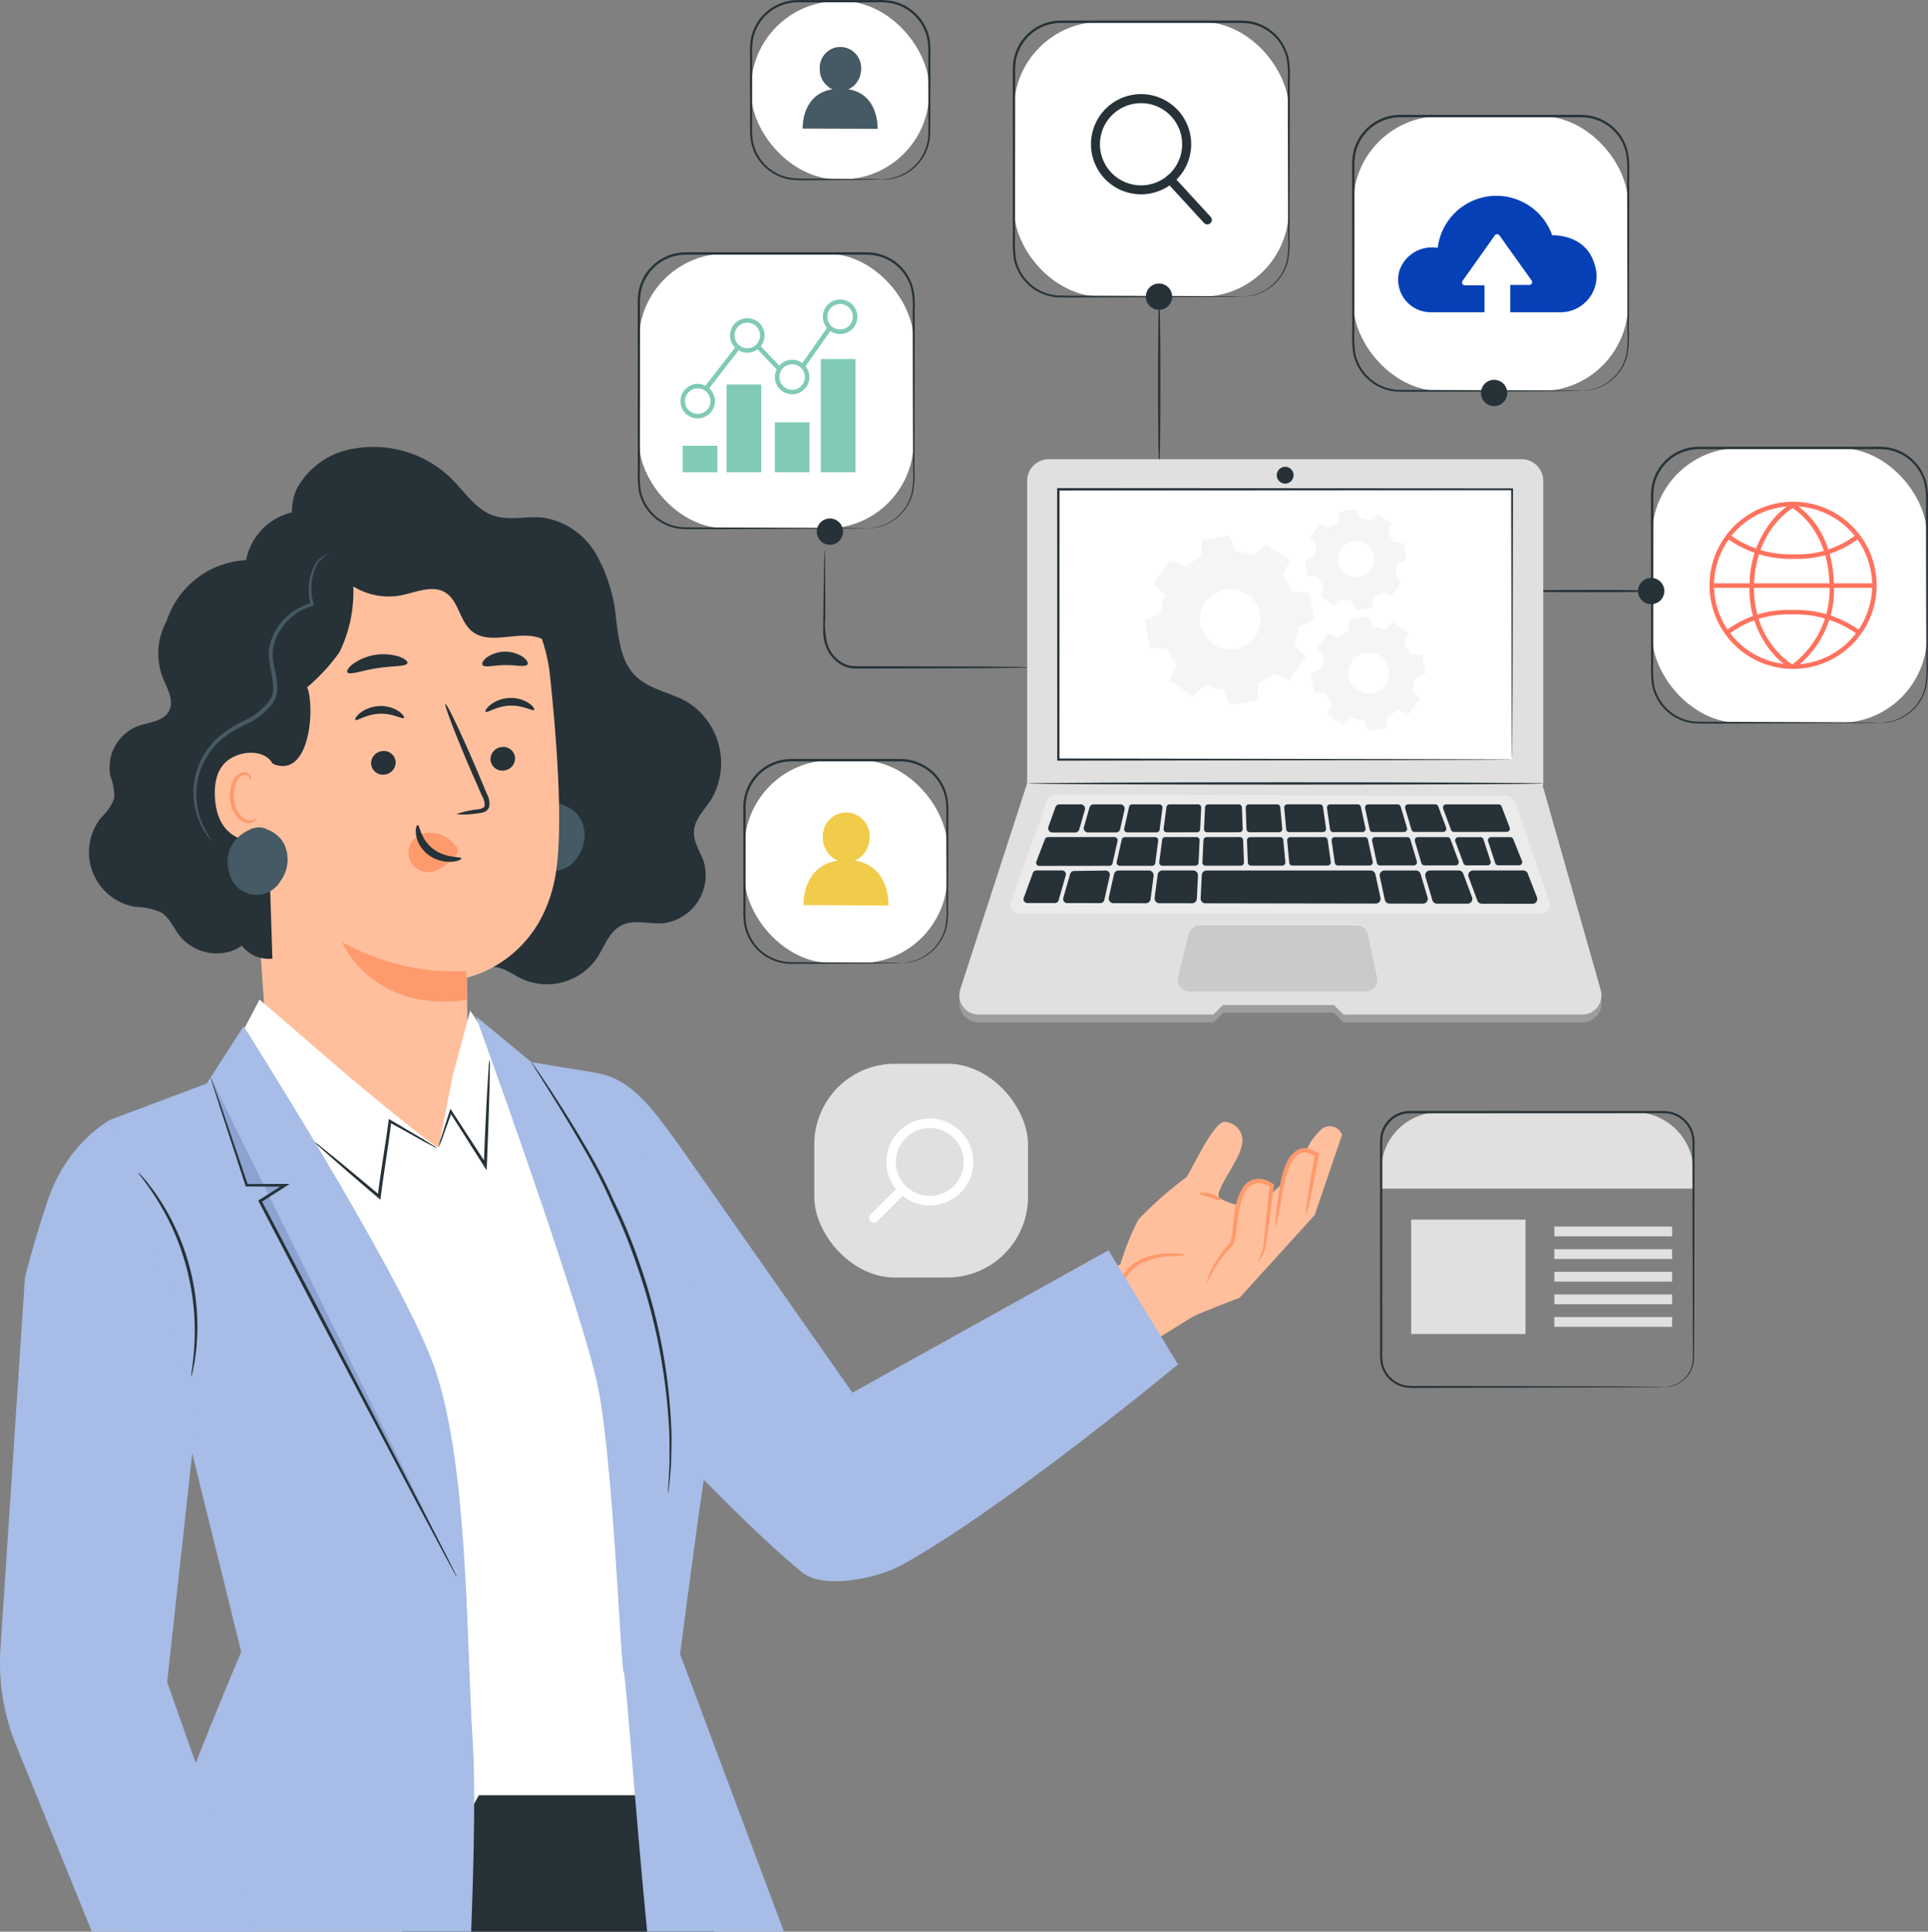 <svg xmlns="http://www.w3.org/2000/svg" width="229.887" height="230.313" viewBox="0 0 229.887 230.313"><rect x="0" y="0" width="229.887" height="230.313" fill="#808080" stroke="none"/><g transform="translate(5473.886 6538.19)"><g transform="translate(-5516.156 -6579.74)"><g transform="translate(139.361 168.378)"><rect width="25.486" height="25.486" rx="9.615" fill="#e0e0e0"/><g transform="translate(6.538 6.537)"><path d="M235.584,302.02a.566.566,0,0,1-.4-.966l3.028-3.029a5.218,5.218,0,0,1,.377-6.9,5.18,5.18,0,1,1,.423,7.7l-3.027,3.028A.564.564,0,0,1,235.584,302.02Zm6.667-11.281a4.045,4.045,0,1,0,2.861,1.185A4.022,4.022,0,0,0,242.252,290.74Z" transform="translate(-235.018 -289.608)" fill="#fff"/></g></g><g transform="translate(118.312 41.55)"><g transform="translate(62.039 35.483)"><path d="M299.24,127.721c-.077,0-.14-4.517-.14-10.086s.063-10.087.14-10.087.14,4.515.14,10.087S299.317,127.721,299.24,127.721Z" transform="translate(-299.1 -107.548)" fill="#263238"/></g><g transform="translate(22.109 65.579)"><path d="M249.309,177.515a1.884,1.884,0,0,1-.372.028l-1.068.026-3.925.045-12.951.041H229.12a7.038,7.038,0,0,1-.934-.035,3.3,3.3,0,0,1-.9-.261,4.2,4.2,0,0,1-2.223-2.632,5.316,5.316,0,0,1-.233-1.616q.009-.778.017-1.51c.013-.972.025-1.879.035-2.711.03-1.633.054-2.966.072-3.925.014-.44.025-.795.033-1.067a1.872,1.872,0,0,1,.031-.372,1.863,1.863,0,0,1,.026.372c0,.273.011.627.019,1.068,0,.96.011,2.292.018,3.925,0,.831,0,1.739,0,2.711a10.017,10.017,0,0,0,.23,3.048,3.947,3.947,0,0,0,2.088,2.458,3.03,3.03,0,0,0,.827.238,6.861,6.861,0,0,0,.9.031h1.873l12.951.041,3.925.044,1.068.026A1.845,1.845,0,0,1,249.309,177.515Z" transform="translate(-224.83 -163.526)" fill="#263238"/></g><g transform="translate(44.726 2.465)"><g transform="translate(0.139 0.14)"><rect width="32.766" height="32.766" rx="10.384" fill="#fff"/></g><path d="M294.219,79.042a9.867,9.867,0,0,0,1.218-.167,5.565,5.565,0,0,0,2.951-1.792,5.376,5.376,0,0,0,1.16-2.221,11.81,11.81,0,0,0,.176-3.009c-.006-2.185-.013-4.67-.021-7.417s-.011-5.758-.017-8.988q0-1.212,0-2.464a9.487,9.487,0,0,0-.184-2.5,5.452,5.452,0,0,0-3.331-3.718,5.3,5.3,0,0,0-1.3-.32,11.84,11.84,0,0,0-1.37-.042l-2.822,0-5.82,0-12.239,0a5.483,5.483,0,0,0-2.889.834,5.19,5.19,0,0,0-1.151.967,5.135,5.135,0,0,0-.84,1.234,5.346,5.346,0,0,0-.471,1.405,7.627,7.627,0,0,0-.1,1.483q0,1.508,0,2.991c0,3.954-.005,7.768-.008,11.4q0,2.725-.006,5.31a13.883,13.883,0,0,0,.107,2.512,5.5,5.5,0,0,0,4.862,4.355c1.48.052,2.934.019,4.3.034l13.016.044,3.539.026.92.014c.207,0,.313.015.313.015s-.106.01-.313.014l-.92.014-3.539.026-13.016.045c-1.377-.009-2.8.032-4.322-.017a5.661,5.661,0,0,1-4.045-2.25,5.737,5.737,0,0,1-1.033-2.272,14.052,14.052,0,0,1-.118-2.56q0-2.582-.006-5.31c0-3.633-.005-7.448-.008-11.4q0-1.483,0-2.991a7.928,7.928,0,0,1,.1-1.533,5.583,5.583,0,0,1,.495-1.478,5.362,5.362,0,0,1,.882-1.3,5.467,5.467,0,0,1,1.21-1.017,5.764,5.764,0,0,1,3.038-.877l12.239,0,5.82,0,2.822,0a12.027,12.027,0,0,1,1.4.046,5.578,5.578,0,0,1,1.357.339,5.7,5.7,0,0,1,3.477,3.9,9.69,9.69,0,0,1,.185,2.558q0,1.252,0,2.464c-.006,3.23-.012,6.24-.017,8.988s-.014,5.232-.02,7.417a11.845,11.845,0,0,1-.2,3.042,5.466,5.466,0,0,1-1.207,2.259,5.555,5.555,0,0,1-3.021,1.776,5.013,5.013,0,0,1-.916.11C294.325,79.046,294.219,79.042,294.219,79.042Z" transform="translate(-266.897 -46.135)" fill="#263238"/></g><g transform="translate(85.182 13.712)"><g transform="translate(0.139 0.14)"><rect width="32.766" height="32.766" rx="10.384" fill="#fff"/></g><path d="M369.467,99.96a9.892,9.892,0,0,0,1.217-.166A5.565,5.565,0,0,0,373.635,98,5.367,5.367,0,0,0,374.8,95.78a11.812,11.812,0,0,0,.175-3.009c-.006-2.184-.013-4.67-.02-7.416s-.011-5.759-.017-8.989q0-1.211,0-2.464a9.481,9.481,0,0,0-.184-2.5,5.452,5.452,0,0,0-3.331-3.718,5.293,5.293,0,0,0-1.3-.321,11.728,11.728,0,0,0-1.37-.041l-2.822,0-5.82,0-12.239,0a5.489,5.489,0,0,0-2.889.834,5.192,5.192,0,0,0-1.151.967,5.1,5.1,0,0,0-.839,1.234,5.315,5.315,0,0,0-.471,1.4,7.627,7.627,0,0,0-.1,1.483q0,1.509,0,2.991c0,3.954-.006,7.768-.008,11.4q0,2.725-.006,5.309a13.944,13.944,0,0,0,.106,2.513,5.51,5.51,0,0,0,.984,2.18,5.442,5.442,0,0,0,3.879,2.174c1.479.053,2.933.02,4.3.034l13.016.045,3.539.026.92.014c.208,0,.314.014.314.014s-.106.01-.314.015l-.92.014-3.539.026-13.016.045c-1.378-.008-2.8.032-4.322-.017a5.662,5.662,0,0,1-4.045-2.25,5.734,5.734,0,0,1-1.033-2.272,14.009,14.009,0,0,1-.118-2.561q0-2.581-.006-5.309c0-3.634-.005-7.448-.008-11.4q0-1.482,0-2.991a7.924,7.924,0,0,1,.1-1.533,5.584,5.584,0,0,1,.495-1.478,5.381,5.381,0,0,1,.882-1.3,5.451,5.451,0,0,1,1.21-1.017,5.758,5.758,0,0,1,3.038-.877l12.239,0,5.82,0,2.822,0a12.02,12.02,0,0,1,1.4.046,5.548,5.548,0,0,1,1.357.339,5.7,5.7,0,0,1,3.477,3.9,9.672,9.672,0,0,1,.185,2.558q0,1.252,0,2.464c-.006,3.23-.012,6.24-.017,8.989s-.015,5.232-.021,7.416a11.844,11.844,0,0,1-.2,3.042,5.463,5.463,0,0,1-1.208,2.259,5.555,5.555,0,0,1-3.021,1.776,4.961,4.961,0,0,1-.916.11C369.573,99.964,369.467,99.96,369.467,99.96Z" transform="translate(-342.144 -67.054)" fill="#263238"/></g><g transform="translate(120.818 53.278)"><g transform="translate(0.139 0.14)"><rect width="32.766" height="32.766" rx="10.384" fill="#fff"/></g><path d="M435.749,173.553a9.911,9.911,0,0,0,1.218-.166,5.567,5.567,0,0,0,2.951-1.793,5.371,5.371,0,0,0,1.16-2.221,11.808,11.808,0,0,0,.176-3.009c-.006-2.184-.013-4.67-.021-7.416s-.011-5.758-.017-8.989q0-1.211,0-2.464a9.461,9.461,0,0,0-.184-2.5,5.451,5.451,0,0,0-3.331-3.718,5.283,5.283,0,0,0-1.3-.321,11.727,11.727,0,0,0-1.37-.041l-2.822,0-5.82,0-12.239,0a5.488,5.488,0,0,0-2.889.834,5.193,5.193,0,0,0-1.151.967,5.1,5.1,0,0,0-.84,1.234,5.31,5.31,0,0,0-.471,1.405,7.611,7.611,0,0,0-.1,1.482q0,1.509,0,2.991c0,3.954-.005,7.768-.008,11.4q0,2.725-.006,5.309a13.893,13.893,0,0,0,.107,2.513,5.5,5.5,0,0,0,.984,2.18,5.442,5.442,0,0,0,3.879,2.174c1.48.053,2.933.02,4.3.034l13.016.045,3.539.026.92.013c.207,0,.313.015.313.015s-.106.01-.313.015l-.92.014-3.539.026-13.016.045c-1.377-.008-2.8.032-4.322-.017a5.662,5.662,0,0,1-4.045-2.25,5.742,5.742,0,0,1-1.033-2.271,14.064,14.064,0,0,1-.118-2.561q0-2.581-.006-5.309c0-3.634-.005-7.448-.008-11.4q0-1.483,0-2.991a7.93,7.93,0,0,1,.1-1.533,5.586,5.586,0,0,1,.495-1.478,5.373,5.373,0,0,1,.882-1.3,5.465,5.465,0,0,1,1.21-1.017,5.759,5.759,0,0,1,3.038-.877l12.239,0,5.82,0,2.822,0a12.14,12.14,0,0,1,1.4.046,5.553,5.553,0,0,1,1.357.339,5.7,5.7,0,0,1,3.477,3.9,9.694,9.694,0,0,1,.185,2.558q0,1.252,0,2.464c-.006,3.231-.012,6.24-.017,8.989s-.015,5.232-.02,7.416a11.849,11.849,0,0,1-.2,3.043A5.457,5.457,0,0,1,440,171.665a5.553,5.553,0,0,1-3.021,1.776,4.956,4.956,0,0,1-.916.11C435.855,173.557,435.749,173.553,435.749,173.553Z" transform="translate(-408.427 -140.647)" fill="#263238"/></g><g transform="translate(0 30.095)"><g transform="translate(0.139 0.14)"><rect width="32.766" height="32.766" rx="10.384" fill="#fff"/></g><path d="M211.029,130.433a10,10,0,0,0,1.218-.167,5.565,5.565,0,0,0,2.951-1.792,5.372,5.372,0,0,0,1.16-2.221,11.811,11.811,0,0,0,.176-3.009c-.006-2.185-.013-4.67-.021-7.417s-.011-5.758-.017-8.988q0-1.212,0-2.464a9.487,9.487,0,0,0-.184-2.5,5.452,5.452,0,0,0-3.331-3.718,5.329,5.329,0,0,0-1.3-.321,11.962,11.962,0,0,0-1.37-.041l-2.822,0-5.82,0-12.239,0a5.483,5.483,0,0,0-2.889.834,5.19,5.19,0,0,0-1.151.967,5.118,5.118,0,0,0-.84,1.234,5.325,5.325,0,0,0-.471,1.405,7.667,7.667,0,0,0-.1,1.483q0,1.508,0,2.991c0,3.954-.005,7.768-.008,11.4q0,2.725-.006,5.31a13.889,13.889,0,0,0,.107,2.512,5.5,5.5,0,0,0,4.862,4.355c1.48.052,2.933.019,4.3.034l13.016.044,3.539.026.92.014c.207,0,.313.015.313.015s-.106.009-.313.014l-.92.014-3.539.026-13.016.045c-1.377-.009-2.8.032-4.322-.017a5.663,5.663,0,0,1-4.045-2.25,5.747,5.747,0,0,1-1.033-2.272,14.052,14.052,0,0,1-.118-2.56q0-2.582-.006-5.31c0-3.633-.005-7.448-.008-11.4q0-1.483,0-2.991a7.93,7.93,0,0,1,.1-1.533,5.584,5.584,0,0,1,.495-1.478,5.362,5.362,0,0,1,.882-1.3,5.467,5.467,0,0,1,1.21-1.017,5.764,5.764,0,0,1,3.038-.877l12.239,0,5.82,0,2.822,0a12.026,12.026,0,0,1,1.4.046,5.578,5.578,0,0,1,1.357.339,5.7,5.7,0,0,1,3.477,3.9,9.693,9.693,0,0,1,.185,2.558q0,1.252,0,2.464c-.006,3.23-.012,6.24-.017,8.988s-.015,5.232-.02,7.417a11.848,11.848,0,0,1-.2,3.042,5.464,5.464,0,0,1-1.208,2.259,5.556,5.556,0,0,1-3.021,1.776,5,5,0,0,1-.916.11C211.135,130.437,211.029,130.433,211.029,130.433Z" transform="translate(-183.707 -97.526)" fill="#263238"/></g><g transform="translate(105.104 70.326)"><path d="M395.814,172.5c0,.077-3.719.14-8.307.14s-8.307-.063-8.307-.14,3.718-.14,8.307-.14S395.814,172.419,395.814,172.5Z" transform="translate(-379.2 -172.356)" fill="#263238"/></g><g transform="translate(5.092 35.707)"><g transform="translate(0.269 17.437)"><rect width="4.134" height="3.165" fill="#80cab6"/></g><g transform="translate(5.502 10.137)"><rect width="4.134" height="10.465" fill="#80cab6"/></g><g transform="translate(11.251 14.643)"><rect width="4.134" height="5.96" fill="#80cab6"/></g><g transform="translate(16.742 7.101)"><rect width="4.134" height="13.502" fill="#80cab6"/></g><g transform="translate(0 10.061)"><path d="M195.237,130.793a2.058,2.058,0,1,1,2.058-2.058A2.061,2.061,0,0,1,195.237,130.793Zm0-3.579a1.52,1.52,0,1,0,1.52,1.52A1.522,1.522,0,0,0,195.237,127.215Z" transform="translate(-193.179 -126.677)" fill="#80cab6"/></g><g transform="translate(5.915 2.231)"><path d="M206.238,116.229a2.058,2.058,0,1,1,2.058-2.058A2.06,2.06,0,0,1,206.238,116.229Zm0-3.578a1.52,1.52,0,1,0,1.52,1.52A1.522,1.522,0,0,0,206.238,112.651Z" transform="translate(-204.18 -112.113)" fill="#80cab6"/></g><g transform="translate(11.263 7.19)"><path d="M216.187,125.453a2.058,2.058,0,1,1,2.058-2.058A2.061,2.061,0,0,1,216.187,125.453Zm0-3.578a1.52,1.52,0,1,0,1.52,1.52A1.522,1.522,0,0,0,216.187,121.875Z" transform="translate(-214.129 -121.337)" fill="#80cab6"/></g><g transform="translate(16.98)"><path d="M226.819,112.08a2.058,2.058,0,1,1,2.058-2.058A2.061,2.061,0,0,1,226.819,112.08Zm0-3.579a1.52,1.52,0,1,0,1.52,1.52A1.522,1.522,0,0,0,226.819,108.5Z" transform="translate(-224.761 -107.964)" fill="#80cab6"/></g><g transform="translate(14.281 3.21)"><rect width="5.775" height="0.538" transform="matrix(0.575, -0.818, 0.818, 0.575, 0, 4.725)" fill="#80cab6"/></g><g transform="translate(9.154 5.541)"><rect width="0.538" height="3.658" transform="matrix(0.723, -0.691, 0.691, 0.723, 0, 0.372)" fill="#80cab6"/></g><g transform="translate(2.836 5.663)"><rect width="6.077" height="0.538" transform="translate(0 4.801) rotate(-52.177)" fill="#80cab6"/></g></g><g transform="translate(21.347 61.821)"><path d="M226.546,158.1a1.567,1.567,0,1,1-1.567-1.567A1.567,1.567,0,0,1,226.546,158.1Z" transform="translate(-223.413 -156.536)" fill="#263238"/></g><g transform="translate(60.585 33.805)"><path d="M299.529,105.994a1.567,1.567,0,1,1-1.567-1.567A1.567,1.567,0,0,1,299.529,105.994Z" transform="translate(-296.395 -104.427)" fill="#263238"/></g><g transform="translate(119.273 68.9)"><path d="M408.687,171.27a1.567,1.567,0,1,1-1.567-1.567A1.567,1.567,0,0,1,408.687,171.27Z" transform="translate(-405.554 -169.703)" fill="#263238"/></g><g transform="translate(100.545 45.284)"><path d="M373.853,127.345a1.567,1.567,0,1,1-1.567-1.567A1.567,1.567,0,0,1,373.853,127.345Z" transform="translate(-370.72 -125.778)" fill="#263238"/></g><g transform="translate(13.371)"><g transform="translate(0.137 0.14)"><rect width="21.245" height="21.245" rx="10.384" fill="#fff"/></g><path d="M224.375,62.934c0-.018.266-.013.759-.086a5.336,5.336,0,0,0,2.037-.733,5.5,5.5,0,0,0,2.69-4.606c.012-.762,0-1.579,0-2.43,0-1.706-.011-3.574-.017-5.578q0-.752,0-1.529a9.2,9.2,0,0,0-.077-1.555,5.03,5.03,0,0,0-.474-1.509,5.134,5.134,0,0,0-.918-1.34,5.489,5.489,0,0,0-2.9-1.634,8.755,8.755,0,0,0-1.754-.109l-1.824,0-7.6,0a5.447,5.447,0,0,0-5.327,4.309,8.379,8.379,0,0,0-.122,1.787q0,.9,0,1.789,0,1.77,0,3.463t-.006,3.3a13.424,13.424,0,0,0,.044,1.562,5.755,5.755,0,0,0,.378,1.444,5.51,5.51,0,0,0,4.1,3.272,16.67,16.67,0,0,0,2.411.1l2.17.011,3.475.024,2.2.026.571.013a1,1,0,0,1,.195.015,1,1,0,0,1-.195.015l-.571.014-2.2.026-3.475.024-2.17.011a16.631,16.631,0,0,1-2.444-.079,5.714,5.714,0,0,1-4.28-3.377,6,6,0,0,1-.4-1.5,13.561,13.561,0,0,1-.052-1.591q0-1.6-.006-3.3t0-3.463q0-.885,0-1.789a8.673,8.673,0,0,1,.125-1.844,5.718,5.718,0,0,1,5.6-4.531l7.6,0,1.824,0a9,9,0,0,1,1.808.118,5.749,5.749,0,0,1,3.033,1.72,5.4,5.4,0,0,1,.956,1.406,5.292,5.292,0,0,1,.49,1.58,9.326,9.326,0,0,1,.074,1.594q0,.777,0,1.529c-.006,2-.012,3.872-.017,5.578-.007.854,0,1.662-.018,2.435a5.609,5.609,0,0,1-2.813,4.7,5.212,5.212,0,0,1-2.084.7A4.182,4.182,0,0,1,224.375,62.934Z" transform="translate(-208.577 -41.55)" fill="#263238"/><g transform="translate(6.292 5.604)"><path d="M225.681,57.034a2.61,2.61,0,0,0,1.555-2.414,2.452,2.452,0,1,0-4.894-.023,2.606,2.606,0,0,0,1.559,2.437c-3.766.567-3.595,4.66-3.595,4.66l8.9.041S229.414,57.6,225.681,57.034Z" transform="translate(-220.291 -51.986)" fill="#455a64"/><path d="M229.212,61.736H229.2l-8.918-.041v-.013a5.864,5.864,0,0,1,.386-2.123,4.118,4.118,0,0,1,1.063-1.581,4.034,4.034,0,0,1,2.111-.963,2.608,2.608,0,0,1-1.524-2.431,2.692,2.692,0,0,1,.728-1.851,2.366,2.366,0,0,1,1.732-.761h.011a2.55,2.55,0,0,1,2.45,2.634,2.615,2.615,0,0,1-1.52,2.408,3.924,3.924,0,0,1,2.087.969,4.109,4.109,0,0,1,1.042,1.595,6,6,0,0,1,.366,2.145Zm-8.9-.068,8.879.041a6.007,6.007,0,0,0-.365-2.122A4.075,4.075,0,0,0,227.786,58a3.909,3.909,0,0,0-2.119-.968l-.047-.008.045-.018a2.587,2.587,0,0,0,1.546-2.4A2.523,2.523,0,0,0,224.788,52h-.011a2.34,2.34,0,0,0-1.712.752,2.663,2.663,0,0,0-.721,1.832,2.579,2.579,0,0,0,1.551,2.425l.045.018-.048.008a4.018,4.018,0,0,0-2.143.963,4.093,4.093,0,0,0-1.056,1.569A5.874,5.874,0,0,0,220.307,61.669Z" transform="translate(-220.28 -51.974)" fill="#263238"/></g></g><g transform="translate(12.593 90.502)"><g transform="translate(0.137 0.14)"><rect width="24.186" height="24.186" rx="10.384" fill="#fff"/></g><path d="M225.869,234.208c0-.024.308,0,.877-.1a5.608,5.608,0,0,0,2.3-.961,5.55,5.55,0,0,0,2.165-3.224,10.178,10.178,0,0,0,.148-2.477q0-1.333-.01-2.812c0-1.973-.011-4.132-.017-6.448q0-.869,0-1.768a9.361,9.361,0,0,0-.1-1.8,5.453,5.453,0,0,0-1.829-3.158,5.52,5.52,0,0,0-3.6-1.3l-4.176,0-8.78,0a5.454,5.454,0,0,0-5.448,5.457c0,2.837-.006,5.573-.008,8.18q0,1.955-.006,3.809a12.919,12.919,0,0,0,.06,1.8,5.09,5.09,0,0,0,.51,1.645,5.507,5.507,0,0,0,2.227,2.349,5.669,5.669,0,0,0,2.92.7l9.338.045,2.539.026.66.013a1.334,1.334,0,0,1,.225.014,1.327,1.327,0,0,1-.225.015l-.66.014-2.539.026-9.338.045a5.865,5.865,0,0,1-3.026-.712,5.722,5.722,0,0,1-2.33-2.434,5.341,5.341,0,0,1-.539-1.714,13.127,13.127,0,0,1-.069-1.839q0-1.852-.006-3.809c0-2.608-.005-5.344-.008-8.18a5.726,5.726,0,0,1,5.722-5.737l8.78,0,4.176,0a5.779,5.779,0,0,1,3.766,1.374,5.7,5.7,0,0,1,1.9,3.31,9.569,9.569,0,0,1,.095,1.841q0,.9,0,1.768c-.006,2.317-.012,4.476-.017,6.448q-.006,1.478-.01,2.812a10.259,10.259,0,0,1-.174,2.513,5.636,5.636,0,0,1-2.254,3.276,5.51,5.51,0,0,1-2.358.928,3.972,3.972,0,0,1-.66.051A1.3,1.3,0,0,1,225.869,234.208Z" transform="translate(-207.13 -209.883)" fill="#263238"/><g transform="translate(7.159 6.376)"><path d="M226.566,227.474a2.971,2.971,0,0,0,1.77-2.748,2.792,2.792,0,1,0-5.572-.026,2.966,2.966,0,0,0,1.775,2.774c-4.287.646-4.092,5.305-4.092,5.305l10.138.047S230.816,228.116,226.566,227.474Z" transform="translate(-220.445 -221.742)" fill="#f1cc4b"/></g></g><g transform="translate(54.041 11.22)"><path d="M290.193,74.369a5.974,5.974,0,1,1,5.69-4.14h0A5.986,5.986,0,0,1,290.193,74.369ZM290.2,63.5a4.9,4.9,0,1,0,4.658,6.4h0a4.9,4.9,0,0,0-4.658-6.4Z" transform="translate(-284.222 -62.42)" fill="#263238"/><g transform="translate(8.9 9.627)"><path d="M305.754,86.235a.538.538,0,0,1-.4-.174l-4.44-4.836a.537.537,0,1,1,.791-.727l4.44,4.835a.537.537,0,0,1-.4.9Z" transform="translate(-300.776 -80.325)" fill="#263238"/></g></g><g transform="translate(127.795 59.824)"><path d="M431.37,172.751a9.965,9.965,0,1,1,9.965-9.965A9.976,9.976,0,0,1,431.37,172.751Zm0-19.391a9.427,9.427,0,1,0,9.427,9.427A9.438,9.438,0,0,0,431.37,153.36Z" transform="translate(-421.405 -152.822)" fill="#ff725e"/><g transform="translate(4.768 0.027)"><path d="M435.17,172.741a9.324,9.324,0,0,1-2.555-2.352,11.774,11.774,0,0,1-2.332-7.782,12.207,12.207,0,0,1,2.73-7.578,8.82,8.82,0,0,1,2.558-2.156l.238.482c-.047.024-4.736,2.424-4.988,9.272s4.562,9.617,4.611,9.645Z" transform="translate(-430.274 -152.873)" fill="#ff725e"/></g><g transform="translate(9.495 0.026)"><path d="M439.677,172.734l-.283-.458a11.2,11.2,0,0,0,4.457-9.855c-.251-6.842-4.74-9.043-4.785-9.065l.229-.486c.2.092,4.83,2.346,5.094,9.531A11.734,11.734,0,0,1,439.677,172.734Z" transform="translate(-439.066 -152.87)" fill="#ff725e"/></g><g transform="translate(1.988 3.862)"><path d="M433.211,162.948a12.852,12.852,0,0,1-8.108-2.519l.331-.424a12.327,12.327,0,0,0,7.777,2.405,11.5,11.5,0,0,0,7.475-2.393l.34.416A12.023,12.023,0,0,1,433.211,162.948Z" transform="translate(-425.103 -160.005)" fill="#ff725e"/></g><g transform="translate(2.003 12.9)"><path d="M440.724,179.688a12.579,12.579,0,0,0-7.781-2.335,11.726,11.726,0,0,0-7.478,2.323l-.334-.421a12.256,12.256,0,0,1,7.812-2.439,13.105,13.105,0,0,1,8.105,2.444Z" transform="translate(-425.131 -176.815)" fill="#ff725e"/></g><g transform="translate(0.51 9.725)"><rect width="19.164" height="0.538" fill="#ff725e"/></g></g><g transform="translate(88.498 132.458)"><g transform="translate(3.723 12.955)"><rect width="13.634" height="13.634" fill="#e0e0e0"/><g transform="translate(17.072 0.828)"><rect width="14.041" height="1.167" fill="#e0e0e0"/></g><g transform="translate(17.072 3.525)"><rect width="14.041" height="1.167" fill="#e0e0e0"/></g><g transform="translate(17.072 6.222)"><rect width="14.041" height="1.167" fill="#e0e0e0"/></g><g transform="translate(17.072 8.918)"><rect width="14.041" height="1.167" fill="#e0e0e0"/></g><g transform="translate(17.072 11.615)"><rect width="14.041" height="1.167" fill="#e0e0e0"/></g></g><g transform="translate(0.141 0.14)"><path d="M6.951,0H30.185a7.051,7.051,0,0,1,7.051,7.051V9.117a0,0,0,0,1,0,0H0a0,0,0,0,1,0,0V6.951A6.951,6.951,0,0,1,6.951,0Z" fill="#e0e0e0"/></g><path d="M382.215,320.828a4.032,4.032,0,0,0,1.316-.29,3.5,3.5,0,0,0,1.3-.966,3.4,3.4,0,0,0,.794-2.032c-.009-3.4-.02-8.3-.035-14.356-.005-3.032-.011-6.352-.017-9.916q0-.669,0-1.348a3.968,3.968,0,0,0-.149-1.321,3.4,3.4,0,0,0-3.009-2.4c-.463-.025-.961-.006-1.445-.011l-2.968,0-26.078.011a3.283,3.283,0,0,0-2.8,1.5,3.263,3.263,0,0,0-.52,1.534c-.026.545-.008,1.126-.013,1.684q0,3.379,0,6.654c0,4.362-.005,8.569-.008,12.578q0,1.5,0,2.968,0,.732,0,1.455a7.054,7.054,0,0,0,.068,1.405,3.423,3.423,0,0,0,2.708,2.671,7.073,7.073,0,0,0,1.322.063l9.916.017,14.359.044,3.9.026,1.015.014c.229,0,.346.014.346.014s-.117.01-.346.014l-1.015.014-3.9.026-14.359.045-9.916.017a7.28,7.28,0,0,1-1.366-.064,3.661,3.661,0,0,1-2.905-2.854,7.261,7.261,0,0,1-.076-1.454q0-.723,0-1.455,0-1.465,0-2.968c0-4.009-.005-8.216-.008-12.578q0-3.272,0-6.654c.006-.568-.014-1.118.014-1.706a3.538,3.538,0,0,1,.564-1.665,3.561,3.561,0,0,1,3.03-1.625l26.078.011,2.968,0c.492.006.964-.012,1.463.015a3.644,3.644,0,0,1,3.22,2.58,4.23,4.23,0,0,1,.155,1.39q0,.68,0,1.348c-.006,3.563-.012,6.884-.017,9.916-.017,6.063-.018,10.966-.054,14.362a3.476,3.476,0,0,1-.839,2.08,3.444,3.444,0,0,1-2.333,1.2C382.332,320.832,382.215,320.828,382.215,320.828Z" transform="translate(-348.312 -287.922)" fill="#263238"/></g><g transform="translate(90.648 23.349)"><path d="M375.755,93.158a4.3,4.3,0,0,1-4,5.7H356.225a3.88,3.88,0,0,1-3.763-4.877,3.832,3.832,0,0,1,.133-.38,4.107,4.107,0,0,1,4.455-2.419,7.049,7.049,0,0,1,13.647-1.5S374.7,89.463,375.755,93.158Z" transform="translate(-352.311 -84.978)" fill="#0540b7"/><g transform="translate(7.64 4.572)"><path d="M369.194,105.543V99.582h-2.335a.338.338,0,0,1-.275-.533l3.844-5.425a.337.337,0,0,1,.55,0l3.839,5.381a.337.337,0,0,1-.275.533H372.27v6Z" transform="translate(-366.522 -93.482)" fill="#fff"/></g></g></g><g transform="translate(156.657 96.298)"><g transform="translate(0)"><g transform="translate(0 39.481)"><path d="M331.5,241.517l-7.018-24.7H263.137l-7.993,24.619a2.3,2.3,0,0,0,2.167,3.029h28.018l1.134-1.134H299.7l1.134,1.134h28.475A2.3,2.3,0,0,0,331.5,241.517Z" transform="translate(-255.028 -216.815)" fill="#e0e0e0"/></g><g transform="translate(0 39.481)" opacity="0.3"><path d="M331.5,241.517l-7.018-24.7H263.137l-7.993,24.619a2.3,2.3,0,0,0,2.167,3.029h28.018l1.134-1.134H299.7l1.134,1.134h28.475A2.3,2.3,0,0,0,331.5,241.517Z" transform="translate(-255.028 -216.815)"/></g><g transform="translate(8.082)"><path d="M270.061,182.226V145.982a2.593,2.593,0,0,1,2.586-2.6h56.371a2.594,2.594,0,0,1,2.587,2.6v36.244Z" transform="translate(-270.061 -143.381)" fill="#e0e0e0"/><g transform="translate(3.581 3.446)"><g transform="translate(0.14 0.14)"><rect width="54.101" height="32.229" fill="#fff"/></g><path d="M330.962,182.159s-.008-.2-.011-.586-.007-.955-.012-1.692c-.006-1.488-.016-3.666-.027-6.459-.013-5.587-.033-13.63-.057-23.491l.109.109-54.1.031h0l.14-.14c0,11.415-.007,22.311-.01,32.229l-.13-.13,38.911.063,11.172.035,2.98.016.771.008c.174,0,.267.008.267.008s-.082,0-.251.008l-.756.008-2.953.016-11.143.035-39,.063h-.13v-.13c0-9.918-.006-20.815-.01-32.229v-.14h.145l54.1.032h.109v.109c-.024,9.89-.044,17.956-.057,23.559-.012,2.783-.021,4.952-.027,6.435-.005.729-.009,1.287-.012,1.673S330.962,182.159,330.962,182.159Z" transform="translate(-276.721 -149.79)" fill="#263238"/></g><g transform="translate(29.774 0.908)"><path d="M327.435,146.048a1,1,0,1,1-1-.978A.988.988,0,0,1,327.435,146.048Z" transform="translate(-325.441 -145.07)" fill="#263238"/></g></g><g transform="translate(0 38.567)"><path d="M331.5,239.818l-7.018-24.7H263.137l-7.993,24.619a2.3,2.3,0,0,0,2.167,3.028h28.018l1.134-1.134H299.7l1.134,1.134h28.475A2.3,2.3,0,0,0,331.5,239.818Z" transform="translate(-255.028 -215.116)" fill="#e0e0e0"/></g><g transform="translate(6.095 39.971)"><path d="M325.371,217.908l-53.463-.181a1.246,1.246,0,0,0-1.208.745l-4.285,12.158c-.233.661.368,1.322,1.2,1.322h61.865c.831,0,1.431-.655,1.2-1.315l-4.117-11.977A1.24,1.24,0,0,0,325.371,217.908Z" transform="translate(-266.365 -217.727)" fill="#ebebeb"/></g><g transform="translate(26.07 55.6)" opacity="0.1"><path d="M325.944,254.676h-21.1a1.422,1.422,0,0,1-1.28-1.81l1.192-4.99a1.349,1.349,0,0,1,1.281-1.08h18.85a1.353,1.353,0,0,1,1.289,1.118l1.06,4.99A1.419,1.419,0,0,1,325.944,254.676Z" transform="translate(-303.518 -246.796)"/></g><g transform="translate(7.649 41.154)"><g transform="translate(36.185)"><path d="M341.149,222.77l-.549-2.544a.379.379,0,0,0-.371-.3h-3.291a.379.379,0,0,0-.375.433l.363,2.549a.379.379,0,0,0,.376.326l3.477,0A.38.38,0,0,0,341.149,222.77Z" transform="translate(-336.558 -219.927)" fill="#263238"/></g><g transform="translate(26.503)"><path d="M322.9,222.829l-.234-2.558a.38.38,0,0,0-.378-.345h-3.363a.379.379,0,0,0-.379.393l.094,2.563a.38.38,0,0,0,.38.366l3.5,0A.38.38,0,0,0,322.9,222.829Z" transform="translate(-318.549 -219.927)" fill="#263238"/></g><g transform="translate(31.086)"><path d="M332.064,222.8l-.363-2.551a.38.38,0,0,0-.376-.326h-3.87a.379.379,0,0,0-.378.414l.234,2.556a.38.38,0,0,0,.379.345l4-.006A.379.379,0,0,0,332.064,222.8Z" transform="translate(-327.075 -219.927)" fill="#263238"/></g><g transform="translate(7.188)"><path d="M286.967,222.872l.52-2.323a.511.511,0,0,0-.5-.622H283.8a.51.51,0,0,0-.491.37l-.665,2.328a.51.51,0,0,0,.491.651l3.333,0A.511.511,0,0,0,286.967,222.872Z" transform="translate(-282.625 -219.927)" fill="#263238"/></g><g transform="translate(50.015)"><path d="M370.239,222.69l-.968-2.52a.378.378,0,0,0-.354-.243h-6.255a.38.38,0,0,0-.356.512l.941,2.529a.38.38,0,0,0,.356.247l6.283-.009A.38.38,0,0,0,370.239,222.69Z" transform="translate(-362.281 -219.927)" fill="#263238"/></g><g transform="translate(21.525)"><path d="M313.432,219.927h-3.638a.379.379,0,0,0-.379.361l-.124,2.57a.38.38,0,0,0,.38.4l3.856-.005a.379.379,0,0,0,.378-.394l-.094-2.565A.379.379,0,0,0,313.432,219.927Z" transform="translate(-309.29 -219.927)" fill="#263238"/></g><g transform="translate(2.943)"><path d="M278.613,219.927h-2.537a.511.511,0,0,0-.481.338l-.837,2.334a.51.51,0,0,0,.481.683l2.708,0a.512.512,0,0,0,.49-.37l.666-2.33A.511.511,0,0,0,278.613,219.927Z" transform="translate(-274.728 -219.927)" fill="#263238"/></g><g transform="translate(12.003)"><path d="M295.813,222.933l.337-2.578a.379.379,0,0,0-.376-.428h-3.236a.379.379,0,0,0-.37.3l-.579,2.583a.38.38,0,0,0,.371.462l3.477-.005A.379.379,0,0,0,295.813,222.933Z" transform="translate(-291.58 -219.927)" fill="#263238"/></g><g transform="translate(16.706)"><path d="M300.668,220.257l-.337,2.576a.38.38,0,0,0,.377.429l3.6-.005a.379.379,0,0,0,.379-.361l.124-2.571a.38.38,0,0,0-.38-.4h-3.389A.378.378,0,0,0,300.668,220.257Z" transform="translate(-300.328 -219.927)" fill="#263238"/></g><g transform="translate(40.719)"><path d="M350,222.736l-.752-2.537a.38.38,0,0,0-.364-.272h-3.509a.379.379,0,0,0-.371.459l.549,2.542a.38.38,0,0,0,.372.3l3.712-.005A.379.379,0,0,0,350,222.736Z" transform="translate(-344.992 -219.927)" fill="#263238"/></g><g transform="translate(45.495)"><path d="M358.775,222.7l-.942-2.531a.38.38,0,0,0-.356-.247h-3.222a.379.379,0,0,0-.364.487l.752,2.535a.38.38,0,0,0,.365.272l3.412,0A.38.38,0,0,0,358.775,222.7Z" transform="translate(-353.875 -219.927)" fill="#263238"/></g><g transform="translate(21.333 3.901)"><path d="M313.41,227.184h-3.969a.379.379,0,0,0-.379.361l-.128,2.652a.379.379,0,0,0,.38.4l4.195-.005a.379.379,0,0,0,.379-.394l-.1-2.645A.379.379,0,0,0,313.41,227.184Z" transform="translate(-308.933 -227.183)" fill="#263238"/></g><g transform="translate(46.653 3.904)"><path d="M361.253,230.045l-.971-2.609a.38.38,0,0,0-.355-.247h-3.518a.38.38,0,0,0-.364.488l.775,2.614a.38.38,0,0,0,.365.271l3.713,0A.38.38,0,0,0,361.253,230.045Z" transform="translate(-356.029 -227.189)" fill="#263238"/></g><g transform="translate(41.562 3.904)"><path d="M351.9,230.076l-.776-2.616a.38.38,0,0,0-.364-.272H346.94a.379.379,0,0,0-.371.46l.566,2.622a.381.381,0,0,0,.372.3l4.033-.005A.379.379,0,0,0,351.9,230.076Z" transform="translate(-346.56 -227.188)" fill="#263238"/></g><g transform="translate(16.186 3.9)"><path d="M299.74,230.6l3.93-.005a.379.379,0,0,0,.378-.361l.128-2.654a.379.379,0,0,0-.379-.4h-3.71a.379.379,0,0,0-.376.331l-.348,2.659A.38.38,0,0,0,299.74,230.6Z" transform="translate(-299.36 -227.181)" fill="#263238"/></g><g transform="translate(26.646 3.902)"><path d="M319.294,230.587l3.722,0a.379.379,0,0,0,.377-.414l-.242-2.639a.379.379,0,0,0-.378-.345H319.2a.379.379,0,0,0-.379.394l.1,2.644A.38.38,0,0,0,319.294,230.587Z" transform="translate(-318.816 -227.184)" fill="#263238"/></g><g transform="translate(31.444 3.902)"><path d="M327.743,227.6l.241,2.637a.379.379,0,0,0,.379.345l4.2-.005a.379.379,0,0,0,.375-.433l-.375-2.631a.379.379,0,0,0-.375-.326h-4.069A.379.379,0,0,0,327.743,227.6Z" transform="translate(-327.741 -227.185)" fill="#263238"/></g><g transform="translate(36.741 3.903)"><path d="M342.488,230.11l-.567-2.623a.379.379,0,0,0-.371-.3h-3.577a.38.38,0,0,0-.376.433l.375,2.629a.379.379,0,0,0,.376.326l3.769,0A.38.38,0,0,0,342.488,230.11Z" transform="translate(-337.593 -227.187)" fill="#263238"/></g><g transform="translate(1.505 3.898)"><path d="M281.391,227.179h-7.926a.38.38,0,0,0-.354.243l-1.032,2.68a.38.38,0,0,0,.355.516l8.361-.011a.379.379,0,0,0,.37-.3l.6-2.668A.38.38,0,0,0,281.391,227.179Z" transform="translate(-272.053 -227.178)" fill="#263238"/></g><g transform="translate(11.111 3.899)"><path d="M290.3,230.605l3.848,0a.379.379,0,0,0,.376-.33l.348-2.661a.38.38,0,0,0-.376-.429h-3.6a.38.38,0,0,0-.37.3l-.6,2.666A.379.379,0,0,0,290.3,230.605Z" transform="translate(-289.922 -227.18)" fill="#263238"/></g><g transform="translate(55.384 3.906)"><path d="M373.493,230.552l2.478,0a.38.38,0,0,0,.352-.521l-1.044-2.6a.379.379,0,0,0-.352-.238h-2.277a.379.379,0,0,0-.361.5l.844,2.6A.38.38,0,0,0,373.493,230.552Z" transform="translate(-372.269 -227.192)" fill="#263238"/></g><g transform="translate(51.468 3.905)"><path d="M369.208,230.057l-.844-2.6a.379.379,0,0,0-.361-.262h-2.639a.379.379,0,0,0-.355.512l.97,2.606a.38.38,0,0,0,.356.247l2.512,0A.379.379,0,0,0,369.208,230.057Z" transform="translate(-364.985 -227.191)" fill="#263238"/></g><g transform="translate(15.629 7.881)"><path d="M298.894,238.492l3.9.006a.572.572,0,0,0,.572-.544l.133-2.769a.571.571,0,0,0-.57-.6h-3.668a.571.571,0,0,0-.567.5l-.361,2.762A.571.571,0,0,0,298.894,238.492Z" transform="translate(-298.324 -234.586)" fill="#263238"/></g><g transform="translate(53.032 7.881)"><path d="M374.448,234.586h-5.982a.572.572,0,0,0-.536.771l1.052,2.825a.572.572,0,0,0,.534.372l6.036.01a.572.572,0,0,0,.533-.779l-1.1-2.835A.572.572,0,0,0,374.448,234.586Z" transform="translate(-367.893 -234.586)" fill="#263238"/></g><g transform="translate(10.163 7.881)"><path d="M288.787,235.033l-.616,2.754a.571.571,0,0,0,.556.7l3.854.006a.571.571,0,0,0,.568-.5l.361-2.76a.572.572,0,0,0-.567-.646h-3.6A.572.572,0,0,0,288.787,235.033Z" transform="translate(-288.157 -234.586)" fill="#263238"/></g><g transform="translate(4.73 7.89)"><path d="M278.884,235.009l-.813,2.844a.493.493,0,0,0,.473.628l3.936.006a.494.494,0,0,0,.482-.385l.649-2.9a.493.493,0,0,0-.488-.6l-3.772.049A.494.494,0,0,0,278.884,235.009Z" transform="translate(-278.052 -234.602)" fill="#263238"/></g><g transform="translate(42.467 7.881)"><path d="M348.257,235.278l.606,2.807a.572.572,0,0,0,.558.451l3.99.006a.572.572,0,0,0,.549-.734L353.125,235a.571.571,0,0,0-.548-.409h-3.762A.572.572,0,0,0,348.257,235.278Z" transform="translate(-348.244 -234.586)" fill="#263238"/></g><g transform="translate(21.125 7.881)"><path d="M308.682,235.13l-.134,2.772a.572.572,0,0,0,.57.6l20.311.033a.572.572,0,0,0,.56-.692l-.606-2.8a.572.572,0,0,0-.559-.451H309.253A.572.572,0,0,0,308.682,235.13Z" transform="translate(-308.548 -234.586)" fill="#263238"/></g><g transform="translate(0 7.881)"><path d="M270.377,234.883l-1.094,2.974a.454.454,0,0,0,.425.61l3.3.005a.454.454,0,0,0,.437-.329l.851-2.979a.453.453,0,0,0-.435-.578H270.8A.454.454,0,0,0,270.377,234.883Z" transform="translate(-269.255 -234.586)" fill="#263238"/></g><g transform="translate(47.898 7.881)"><path d="M358.368,235.32l.835,2.816a.571.571,0,0,0,.547.409l3.643.006a.572.572,0,0,0,.537-.771l-1.051-2.822a.571.571,0,0,0-.535-.373h-3.427A.572.572,0,0,0,358.368,235.32Z" transform="translate(-358.344 -234.586)" fill="#263238"/></g></g><g transform="translate(8.244 38.52)"><path d="M331.789,215.168c0,.077-13.752.14-30.713.14s-30.715-.063-30.715-.14,13.749-.14,30.715-.14S331.789,215.09,331.789,215.168Z" transform="translate(-270.361 -215.028)" fill="#263238"/></g><g transform="translate(22.126 5.936)"><g transform="translate(0 3.173)"><path d="M301.014,164.058a8.2,8.2,0,0,1,1.854-1.158l.115-2.023,3.306-.554.768,1.875a8.192,8.192,0,0,1,2.13.491l1.511-1.349,2.73,1.947-.782,1.868a8.2,8.2,0,0,1,1.158,1.854l2.023.115.554,3.306-1.875.768a8.208,8.208,0,0,1-.49,2.13l1.348,1.512-1.946,2.73-1.868-.783a8.213,8.213,0,0,1-1.854,1.158l-.116,2.023-3.306.554-.768-1.875a8.241,8.241,0,0,1-2.13-.491l-1.511,1.349-2.73-1.947.783-1.868a8.217,8.217,0,0,1-1.158-1.854l-2.023-.115-.554-3.306,1.875-.768a8.208,8.208,0,0,1,.491-2.13L297.2,166l1.946-2.73,1.869.783Zm2.427,4.152a3.6,3.6,0,1,0,5.016-.84A3.6,3.6,0,0,0,303.442,168.21Z" transform="translate(-296.182 -160.323)" fill="#f5f5f5"/></g><g transform="translate(19.781 12.801)"><path d="M336.246,180.758a5.562,5.562,0,0,1,1.255-.784l.078-1.37,2.239-.375.52,1.269a5.579,5.579,0,0,1,1.442.332l1.023-.913,1.848,1.318-.53,1.265a5.527,5.527,0,0,1,.784,1.255l1.37.078.375,2.239-1.269.52a5.557,5.557,0,0,1-.332,1.442l.913,1.024-1.318,1.848-1.265-.53a5.578,5.578,0,0,1-1.255.784l-.078,1.369-2.239.375-.52-1.27a5.556,5.556,0,0,1-1.442-.332l-1.023.913-1.848-1.318.53-1.265a5.546,5.546,0,0,1-.784-1.255l-1.37-.078-.375-2.238,1.269-.52a5.582,5.582,0,0,1,.332-1.442l-.913-1.023,1.318-1.848,1.265.53Zm1.644,2.811a2.435,2.435,0,1,0,3.4-.569A2.434,2.434,0,0,0,337.889,183.57Z" transform="translate(-332.974 -178.23)" fill="#f5f5f5"/></g><g transform="translate(19.106)"><path d="M334.615,156.659a4.927,4.927,0,0,1,1.111-.694l.069-1.212,1.982-.332.46,1.124a4.918,4.918,0,0,1,1.276.294l.906-.809,1.635,1.167-.469,1.12a4.923,4.923,0,0,1,.694,1.111l1.212.069.332,1.981-1.124.461a4.924,4.924,0,0,1-.294,1.276l.808.905-1.166,1.636-1.12-.469a4.906,4.906,0,0,1-1.111.694l-.069,1.213-1.982.332-.46-1.124a4.962,4.962,0,0,1-1.276-.294l-.906.808-1.635-1.167.469-1.119a4.927,4.927,0,0,1-.694-1.111l-1.212-.069-.332-1.982,1.124-.46a4.934,4.934,0,0,1,.294-1.276l-.808-.906,1.167-1.636,1.119.469Zm1.455,2.488a2.155,2.155,0,1,0,3.007-.5A2.156,2.156,0,0,0,336.07,159.147Z" transform="translate(-331.719 -154.421)" fill="#f5f5f5"/></g></g></g></g><g transform="translate(42.27 94.826)"><g transform="translate(10.627)"><g transform="translate(17.166)"><path d="M103.442,153.187c-2.458-1.51-3.1-5.087-1.816-7.671a9.408,9.408,0,0,1,6.9-4.683,13.276,13.276,0,0,1,11.492,3.623c1.6,1.6,2.9,3.688,5.04,4.4,1.882.624,3.946.005,5.916.232a8.923,8.923,0,0,1,6.313,4.413,19.265,19.265,0,0,1,2.333,7.566c.322,2.419.55,5.075,2.257,6.819,1.665,1.7,4.259,2.027,6.315,3.224a8.579,8.579,0,0,1,2.719,11.68c-.79,1.189-1.932,2.285-2,3.711-.067,1.3.79,2.447,1.2,3.683a5.791,5.791,0,0,1-4.849,7.262c-1.689.122-3.511-.511-5.015.268s-2.028,2.6-2.971,3.99a7.241,7.241,0,0,1-8.794,2.409c-1.253-.592-2.442-1.581-3.823-1.468s-2.447,1.307-3.8,1.589c-1.772.37-3.478-.915-4.556-2.368s-1.839-3.174-3.209-4.357c-1.793-1.549-4.286-1.9-6.538-2.64A18.332,18.332,0,0,1,95.83,169.34" transform="translate(-93.965 -140.644)" fill="#263238"/></g><g transform="translate(51.939 42.509)"><path d="M159.575,221.207a4.976,4.976,0,0,1,1.958-1.329l-.151-.007a2.913,2.913,0,0,1,.422-.078,1.968,1.968,0,0,1,1.547.168h-.015a3.655,3.655,0,0,1,2.025,1.711,4.327,4.327,0,0,1-.444,4.465,3.307,3.307,0,0,1-6.084-1.047A4.1,4.1,0,0,1,159.575,221.207Z" transform="translate(-158.642 -219.711)" fill="#455a64"/></g><g transform="translate(17.897 13.034)"><path d="M98.614,223l-3.282-47.461a4.033,4.033,0,0,1,3.429-4.241l21.147-6.325c6.816-1.019,11.732,7.216,12.46,14.069.81,7.613,1.5,16.941.839,22.676-1.326,11.532-10.731,13.413-10.731,13.413,0-.039.1,11.722.233,15.887l2.805,12.874Z" transform="translate(-95.324 -164.886)" fill="#ffbf9d"/><g transform="translate(29.96 22.75)"><path d="M153.977,208.469a1.469,1.469,0,0,1-1.353,1.542,1.405,1.405,0,0,1-1.571-1.259,1.47,1.47,0,0,1,1.351-1.544A1.407,1.407,0,0,1,153.977,208.469Z" transform="translate(-151.049 -207.201)" fill="#263238"/></g><g transform="translate(29.352 16.902)"><path d="M155.728,197.748c-.174.2-1.322-.576-2.9-.5-1.58.049-2.7.912-2.884.726-.088-.082.083-.435.571-.825a4.039,4.039,0,0,1,2.3-.819,3.875,3.875,0,0,1,2.32.641C155.635,197.319,155.815,197.659,155.728,197.748Z" transform="translate(-149.919 -196.324)" fill="#263238"/></g><g transform="translate(15.727 23.233)"><path d="M127.5,209.367a1.469,1.469,0,0,1-1.352,1.543,1.407,1.407,0,0,1-1.572-1.259,1.471,1.471,0,0,1,1.352-1.544A1.406,1.406,0,0,1,127.5,209.367Z" transform="translate(-124.576 -208.099)" fill="#263238"/></g><g transform="translate(13.826 17.866)"><path d="M126.851,199.541c-.175.2-1.324-.576-2.9-.5-1.58.049-2.7.912-2.884.726-.088-.082.081-.435.572-.825a4.037,4.037,0,0,1,2.3-.819,3.882,3.882,0,0,1,2.321.64C126.755,199.112,126.937,199.452,126.851,199.541Z" transform="translate(-121.041 -198.117)" fill="#263238"/></g><g transform="translate(24.573 17.626)"><path d="M142.334,210.811a10.488,10.488,0,0,1,2.548-.574c.4-.059.78-.155.837-.434a2.053,2.053,0,0,0-.321-1.185l-1.326-3.022c-1.846-4.3-3.2-7.852-3.027-7.924s1.812,3.357,3.658,7.662q.668,1.593,1.276,3.043a2.336,2.336,0,0,1,.278,1.575,1.017,1.017,0,0,1-.639.619,2.722,2.722,0,0,1-.681.124A10.327,10.327,0,0,1,142.334,210.811Z" transform="translate(-141.029 -197.671)" fill="#263238"/></g><g transform="translate(12.259 45.994)"><path d="M132.953,253.911a27.524,27.524,0,0,1-14.828-3.477s3.442,8.475,14.86,6.909Z" transform="translate(-118.125 -250.434)" fill="#ff9a6c"/></g><g transform="translate(20.209 32.964)"><path d="M138.509,227.77a3.894,3.894,0,0,0-3.275-1.561,2.535,2.535,0,0,0-2.031,1.222,2.323,2.323,0,0,0,2.753,3.365,5.772,5.772,0,0,0,2.266-1.54,1.8,1.8,0,0,0,.475-.613.805.805,0,0,0-.1-.8" transform="translate(-132.912 -226.2)" fill="#ff9a6c"/></g><g transform="translate(21.05 32.06)"><path d="M134.7,224.518c.256-.026.334,1.689,1.855,2.844s3.339.888,3.363,1.126c.029.107-.393.351-1.164.405a4.277,4.277,0,0,1-2.8-.844,3.721,3.721,0,0,1-1.445-2.389C134.409,224.946,134.583,224.513,134.7,224.518Z" transform="translate(-134.477 -224.517)" fill="#263238"/></g><g transform="translate(12.87 11.693)"><path d="M126.447,187.695c-.137.437-1.724.3-3.569.6-1.852.266-3.324.873-3.587.5-.117-.18.126-.6.713-1.038a6.293,6.293,0,0,1,5.451-.84C126.148,187.165,126.5,187.488,126.447,187.695Z" transform="translate(-119.263 -186.635)" fill="#263238"/></g><g transform="translate(28.975 11.388)"><path d="M154.613,187.59c-.262.37-1.367.045-2.677.084-1.311-.007-2.408.345-2.68-.019-.12-.177.04-.545.51-.905a3.88,3.88,0,0,1,4.316-.052C154.56,187.046,154.729,187.41,154.613,187.59Z" transform="translate(-149.218 -186.068)" fill="#263238"/></g></g><g transform="translate(27.021 6.577)"><path d="M147.84,170.194a7.873,7.873,0,0,0-3.086-4.292,29.081,29.081,0,0,1-2.573-1.447c-1.676-1.312-2.093-3.634-3.143-5.485a8.655,8.655,0,0,0-6.657-4.277c-2.274-.2-4.6.516-6.825-.009-1.642-.389-3.087-1.43-4.749-1.72-3.237-.567-6.2,1.794-8.51,4.134.025,2.311,1.889,3.829,3.682,5.286A8.016,8.016,0,0,0,122.492,164c1.759-.348,3.679-1.268,5.219-.351,1.62.965,1.722,3.384,3.163,4.6,2.061,1.737,5.272.032,7.867.76,2,.562,3.277,2.451,4.626,4.036s3.356,3.081,5.342,2.46A23.4,23.4,0,0,0,147.84,170.194Z" transform="translate(-112.296 -152.878)" fill="#263238"/></g><g transform="translate(0 7.626)"><path d="M100.221,161.684c-1.453-.393-4.428-1.287-5.223-2.53a8.847,8.847,0,0,0-7.759-4.309,7.3,7.3,0,0,0-6.489,5.867,10.5,10.5,0,0,0-8.937,5.94,11.01,11.01,0,0,0-.553,1.355,7.989,7.989,0,0,0-.437,6.713c.52,1.3,1.394,2.741.74,3.979-.666,1.259-2.395,1.324-3.735,1.808a5.3,5.3,0,0,0-3.254,5.972,6.464,6.464,0,0,1,.46,2.6,5.682,5.682,0,0,1-1.527,2.277,6.6,6.6,0,0,0,4.027,10.686,8.512,8.512,0,0,1,3.047.648c1.031.614,1.5,1.837,2.231,2.785a5.693,5.693,0,0,0,6.2,1.841,5.207,5.207,0,0,0,1.231-.641,4.085,4.085,0,0,0,3.645,1.551l-.779-24.156A2,2,0,0,0,84.59,185.2c3.89.82,4.34-7.179,3.444-9.333a22.56,22.56,0,0,0,3.832-4.148,16.271,16.271,0,0,0,1.67-7.866C94.934,163.91,100.86,161.857,100.221,161.684Z" transform="translate(-62.037 -154.828)" fill="#263238"/></g><g transform="translate(14.983 36.469)"><path d="M97.09,210.824c-.159-2.454-3.172-2.936-5.282-1.674-1.159.693-2.033,2.064-1.887,4.67.388,6.949,7.284,5.126,7.286,4.926C97.206,218.622,97.276,213.7,97.09,210.824Z" transform="translate(-89.904 -208.476)" fill="#ffbf9d"/></g><g transform="translate(16.76 38.799)"><path d="M96.465,218.236c-.032-.02-.117.092-.316.2a1.212,1.212,0,0,1-.9.069,3,3,0,0,1-1.536-2.61,4,4,0,0,1,.242-1.752,1.4,1.4,0,0,1,.859-.98.617.617,0,0,1,.733.292c.1.189.068.33.105.34.02.017.142-.125.07-.409a.773.773,0,0,0-.3-.42.916.916,0,0,0-.679-.14,1.7,1.7,0,0,0-1.2,1.148,4.116,4.116,0,0,0-.312,1.961c.123,1.4.913,2.668,1.933,2.9a1.3,1.3,0,0,0,1.1-.245C96.461,218.4,96.489,218.247,96.465,218.236Z" transform="translate(-93.211 -212.809)" fill="#ff9a6c"/></g><g transform="translate(12.434 12.742)"><path d="M101.314,164.346a4.133,4.133,0,0,0-1.37,1.182,6.413,6.413,0,0,0-.441,4.816l.04.175-.17.045a6.724,6.724,0,0,0-4.422,4.012,5.222,5.222,0,0,0-.335,1.7,10.211,10.211,0,0,0,.245,1.834,13.809,13.809,0,0,1,.294,1.975,3.267,3.267,0,0,1-.521,2.06,8.43,8.43,0,0,1-3.411,2.642,11.692,11.692,0,0,0-3.2,2.161,8.693,8.693,0,0,0-2.512,5.864,9.075,9.075,0,0,0,.979,4.284c.476.942.87,1.389.832,1.419-.013.011-.116-.1-.3-.309a7.361,7.361,0,0,1-.7-1.02,8.826,8.826,0,0,1-1.158-4.378,8.945,8.945,0,0,1,2.535-6.176,11.967,11.967,0,0,1,3.3-2.27,8.1,8.1,0,0,0,3.221-2.479c.755-1.067.39-2.44.169-3.682a10.578,10.578,0,0,1-.242-1.927,5.654,5.654,0,0,1,.38-1.861,7.047,7.047,0,0,1,4.758-4.2l-.131.22a6.46,6.46,0,0,1,.628-5.02,2.927,2.927,0,0,1,1.075-.9A1.656,1.656,0,0,1,101.314,164.346Z" transform="translate(-85.164 -164.343)" fill="#455a64"/></g><g transform="translate(16.522 45.37)"><path d="M93.7,226.527a4.973,4.973,0,0,1,1.958-1.329l-.152-.007a2.907,2.907,0,0,1,.423-.078,1.962,1.962,0,0,1,1.547.168h-.015a3.654,3.654,0,0,1,2.025,1.711,4.328,4.328,0,0,1-.445,4.466,3.307,3.307,0,0,1-6.084-1.047A4.105,4.105,0,0,1,93.7,226.527Z" transform="translate(-92.767 -225.031)" fill="#455a64"/></g></g><g transform="translate(128.852 80.474)"><path d="M281.933,309.138l4.738-1.816a31.037,31.037,0,0,1,2.151-5.345,43.08,43.08,0,0,1,5.7-5.028c.268-.1,3.273-6.839,4.642-6.62a2.249,2.249,0,0,1,1.931,3.009c-.383,1.829-3.416,5.476-2.576,6.082a6.146,6.146,0,0,0,2.209.826s.372-2.1,1.525-2.78,2.467.448,2.467.448l.035.906,1.139-1.042s1.2-4.219,3.012-4.2a7.379,7.379,0,0,1,1.791-2.407,1.561,1.561,0,0,1,2.406.7h0l-3.258,9.56-8.961,9.872s-4.2,1.613-5.27,2.109-5.928,3.858-8.077,4.576-4.646,1.813-4.646,1.813Z" transform="translate(-281.933 -290.324)" fill="#ffbf9d"/><g transform="translate(3.926 15.696)"><path d="M297.877,319.694a5.447,5.447,0,0,0-1.7-.174,7.866,7.866,0,0,0-4.056.891,4.934,4.934,0,0,0-1.681,1.619,7.706,7.706,0,0,0-.8,1.7,5.066,5.066,0,0,0-.39,1.666,8.429,8.429,0,0,0,.692-1.549,6.069,6.069,0,0,1,2.411-3.04,8.72,8.72,0,0,1,3.832-.963A7.526,7.526,0,0,0,297.877,319.694Z" transform="translate(-289.235 -319.519)" fill="#ff9a6c"/></g><g transform="translate(14.117 8.431)"><path d="M310.779,306.913c.07-.1-.418-.544-1.18-.77s-1.412-.129-1.409-.005.588.236,1.277.446S310.709,307.023,310.779,306.913Z" transform="translate(-308.19 -306.005)" fill="#ff9a6c"/></g><g transform="translate(23.213 3.133)"><path d="M328.756,304.145a9.741,9.741,0,0,1,.209-2.074c.187-1.289.479-3.092.837-5.163l.134.27a10.777,10.777,0,0,0-.981-.462,1.255,1.255,0,0,0-.955.122,2.762,2.762,0,0,0-1.108,1.339,9.967,9.967,0,0,0-.587,1.653c-.259,1.105-.432,2.132-.591,2.985a17.194,17.194,0,0,1-.58,2.763,13.7,13.7,0,0,1,.216-2.819c.114-.867.247-1.894.488-3.038a9.746,9.746,0,0,1,.591-1.758,3.2,3.2,0,0,1,1.331-1.588,1.767,1.767,0,0,1,1.338-.156,9.427,9.427,0,0,1,1.065.508l.171.08-.036.19c-.385,2.066-.741,3.858-1.015,5.131A9.66,9.66,0,0,1,328.756,304.145Z" transform="translate(-325.108 -296.151)" fill="#ff9a6c"/></g><g transform="translate(15.08 6.8)"><path d="M309.992,315.456c-.022,0-.008-.145.04-.411a5.669,5.669,0,0,1,.386-1.1,14.012,14.012,0,0,1,2.351-3.427l-.051.086c.62-1.835.056-4.492,1.719-6.865a2.18,2.18,0,0,1,1.726-.767,3.192,3.192,0,0,1,1.673.586l.12.082-.019.148c-.333,2.685-.641,5-.881,6.65a4.32,4.32,0,0,1-.6,1.872c-.233.4-.4.585-.425.57a3.471,3.471,0,0,1,.273-.647,4.692,4.692,0,0,0,.441-1.848c.152-1.655.394-3.975.7-6.651l.1.23a2.742,2.742,0,0,0-1.392-.476,1.664,1.664,0,0,0-1.324.6,3.937,3.937,0,0,0-.774,1.607,15.279,15.279,0,0,0-.374,1.756c-.1.584-.127,1.122-.195,1.7a10.2,10.2,0,0,1-.35,1.584l-.015.048-.037.038a16.076,16.076,0,0,0-2.44,3.238C310.159,314.914,310.051,315.47,309.992,315.456Z" transform="translate(-309.982 -302.971)" fill="#ff9a6c"/></g></g><g transform="translate(0 65.9)"><g transform="translate(28.761)"><path d="M95.765,267.3c.285-.412,2.187-4.084,2.187-4.084l10.783,9.3s10.57,8.853,10.57,8.281l1.687-8.517,2.077-7.748,3.878,5.86s12.185,23.889,12.185,24.176,7.541,25.011,7.541,25.011L145.051,329.6l-.191,35.512-22.72-.955L117.654,357l-7.733-45.535Z" transform="translate(-95.765 -263.218)" fill="#fff"/></g><g transform="translate(47.918 94.867)"><path d="M140.581,439.671h24.206l3.835,16.268H131.4Z" transform="translate(-131.397 -439.671)" fill="#263238"/></g><g transform="translate(13.113 3.172)"><path d="M109.888,353.947c-.762-11.664-.443-33.666-4.907-45.145s-22.387-39.684-22.387-39.684l-4.4,6.84L66.66,280.286l15.648,63.431s-6.026,14.191-8.9,22.482c-.858,2.477-2.015,6.684-3.283,10.881h39.6C110.077,367.856,110.248,359.457,109.888,353.947Z" transform="translate(-66.66 -269.118)" fill="#a7bce6"/></g><g transform="translate(71.048 8.732)"><path d="M235.538,300.625l-30.526,16.969-21.154-30.187q-.086-.117-.182-.245c-2.407-3.186-4.773-6.694-8.668-7.569l-.59-.133,1.132,36.133s15.041,16.581,23.475,23.437c2.511,2.041,8.876.766,11.908-.907,12.15-6.7,32.9-23.9,32.9-23.9Z" transform="translate(-174.418 -279.46)" fill="#a7bce6"/></g><g transform="translate(56.728 1.983)"><path d="M172.15,342.969s2.224-17.248,2.953-21.58c3.817-22.67-13-47.733-13-47.733l-7.688-1.272-6.632-5.477,2.93,8.183s9.633,26.95,11.546,35.559,2.87,35.076,3.168,34.439c.176-.376,1.335,15.979,2.79,30.971h16.318Z" transform="translate(-147.784 -266.907)" fill="#a7bce6"/></g><g transform="translate(63.359 7.461)"><path d="M176.429,328.474a3.176,3.176,0,0,1,0-.562q.033-.6.087-1.6.033-.526.072-1.155,0-.638,0-1.377c0-.988.024-2.112-.073-3.353a69.862,69.862,0,0,0-3.776-18.986,65.564,65.564,0,0,0-3.063-7.537l0-.009,0-.006A64.634,64.634,0,0,0,166.141,287c-1.167-2.029-2.244-3.8-3.145-5.258l-2.131-3.41-.567-.912a1.777,1.777,0,0,1-.181-.325,1.661,1.661,0,0,1,.232.291l.616.88c.53.774,1.289,1.911,2.219,3.357s2.03,3.2,3.219,5.223a62.224,62.224,0,0,1,3.6,6.907l-.006-.014a63.684,63.684,0,0,1,3.1,7.58,67.131,67.131,0,0,1,3.687,19.095c.08,1.247.04,2.377.018,3.368-.012.493-.023.954-.033,1.381q-.057.629-.1,1.157c-.065.667-.118,1.2-.157,1.6A3.2,3.2,0,0,1,176.429,328.474Z" transform="translate(-160.118 -277.095)" fill="#263238"/></g><g transform="translate(37.518 14.226)"><path d="M126.638,293.158a1.661,1.661,0,0,1-.429-.188l-1.165-.615-4.1-2.272.241-.121c-.2,1.845-.54,4-.879,6.3-.137.935-.266,1.847-.372,2.719l-.041.337-.258-.219c-2.2-1.868-4.1-3.512-5.458-4.7l-1.578-1.4a3.451,3.451,0,0,1-.542-.542,3.541,3.541,0,0,1,.624.445l1.648,1.323c1.395,1.137,3.333,2.745,5.541,4.6l-.3.118c.1-.879.227-1.794.365-2.731.34-2.3.7-4.45.926-6.281l.031-.246.21.124,4.038,2.388,1.12.693A1.686,1.686,0,0,1,126.638,293.158Z" transform="translate(-112.053 -289.679)" fill="#263238"/></g><g transform="translate(52.297 7.171)"><path d="M145.621,276.556a4.934,4.934,0,0,1,.033.972c-.013.7-.028,1.585-.048,2.645-.056,2.233-.16,5.317-.3,8.722,0,.084-.007.167-.01.248l-.024.6-.318-.5-4.081-6.433.255-.031c-.451,1.239-.826,2.273-1.118,3.073a6.785,6.785,0,0,1-.466,1.116,6.687,6.687,0,0,1,.315-1.168l1-3.113.091-.284.165.253,4.154,6.387-.342.093c0-.081.006-.165.01-.248.137-3.4.282-6.487.406-8.717.066-1.059.122-1.945.166-2.641A4.829,4.829,0,0,1,145.621,276.556Z" transform="translate(-139.543 -276.556)" fill="#263238"/></g><g transform="translate(0 14.34)"><path d="M55.383,289.891a17.242,17.242,0,0,0-2.678,2.06A18.244,18.244,0,0,0,48.04,299.3c-1.089,3.11-2.168,6.938-2.795,9.348l-2.919,44.275a26.051,26.051,0,0,0,1.861,11.523l9.041,22.241H72.721L62.2,356.929,65.8,324.1Z" transform="translate(-42.27 -289.891)" fill="#a7bce6"/></g><g transform="translate(25.12 9.275)"><g transform="translate(0.001 0)"><path d="M89,280.469l4.288,12.86h4.568l-2.964,1.887,23.442,44.8" transform="translate(-88.996 -280.469)" fill="#8ca3d1"/></g><path d="M118.328,340.019a.72.72,0,0,1-.1-.156l-.27-.476-1.006-1.848-3.64-6.827L101.426,308.12,94.734,295.3l-.073-.14.133-.084,2.969-1.879.087.3-4.568-.017h-.106l-.032-.1-3.069-9.406-.82-2.586-.2-.678a1.015,1.015,0,0,1-.055-.237,1.029,1.029,0,0,1,.1.223l.244.665.9,2.561,3.19,9.366-.139-.1,4.568-.017.558,0-.471.3-2.959,1.895.06-.224,6.72,12.809,11.785,22.643,3.534,6.883.944,1.88.237.494A.684.684,0,0,1,118.328,340.019Z" transform="translate(-88.993 -280.469)" fill="#263238"/></g><g transform="translate(16.471 20.608)"><g transform="translate(0.003 0.001)"><path d="M72.911,301.551a28.592,28.592,0,0,1,6.325,24.33" transform="translate(-72.911 -301.551)" fill="#a7bce6"/></g><path d="M79.234,325.881c-.075-.014.246-1.442.38-3.783a29.762,29.762,0,0,0-.06-4.11,29.531,29.531,0,0,0-2.522-9.7,29.746,29.746,0,0,0-1.949-3.619c-1.258-1.98-2.233-3.07-2.174-3.119a5.375,5.375,0,0,1,.705.745,11.258,11.258,0,0,1,.76.934c.279.377.618.793.931,1.3a26.861,26.861,0,0,1,2.041,3.62A28.011,28.011,0,0,1,79.9,317.96a26.985,26.985,0,0,1-.02,4.155c-.028.591-.122,1.12-.182,1.586a11.163,11.163,0,0,1-.209,1.186A5.358,5.358,0,0,1,79.234,325.881Z" transform="translate(-72.906 -301.55)" fill="#263238"/></g></g></g></g></g></svg>